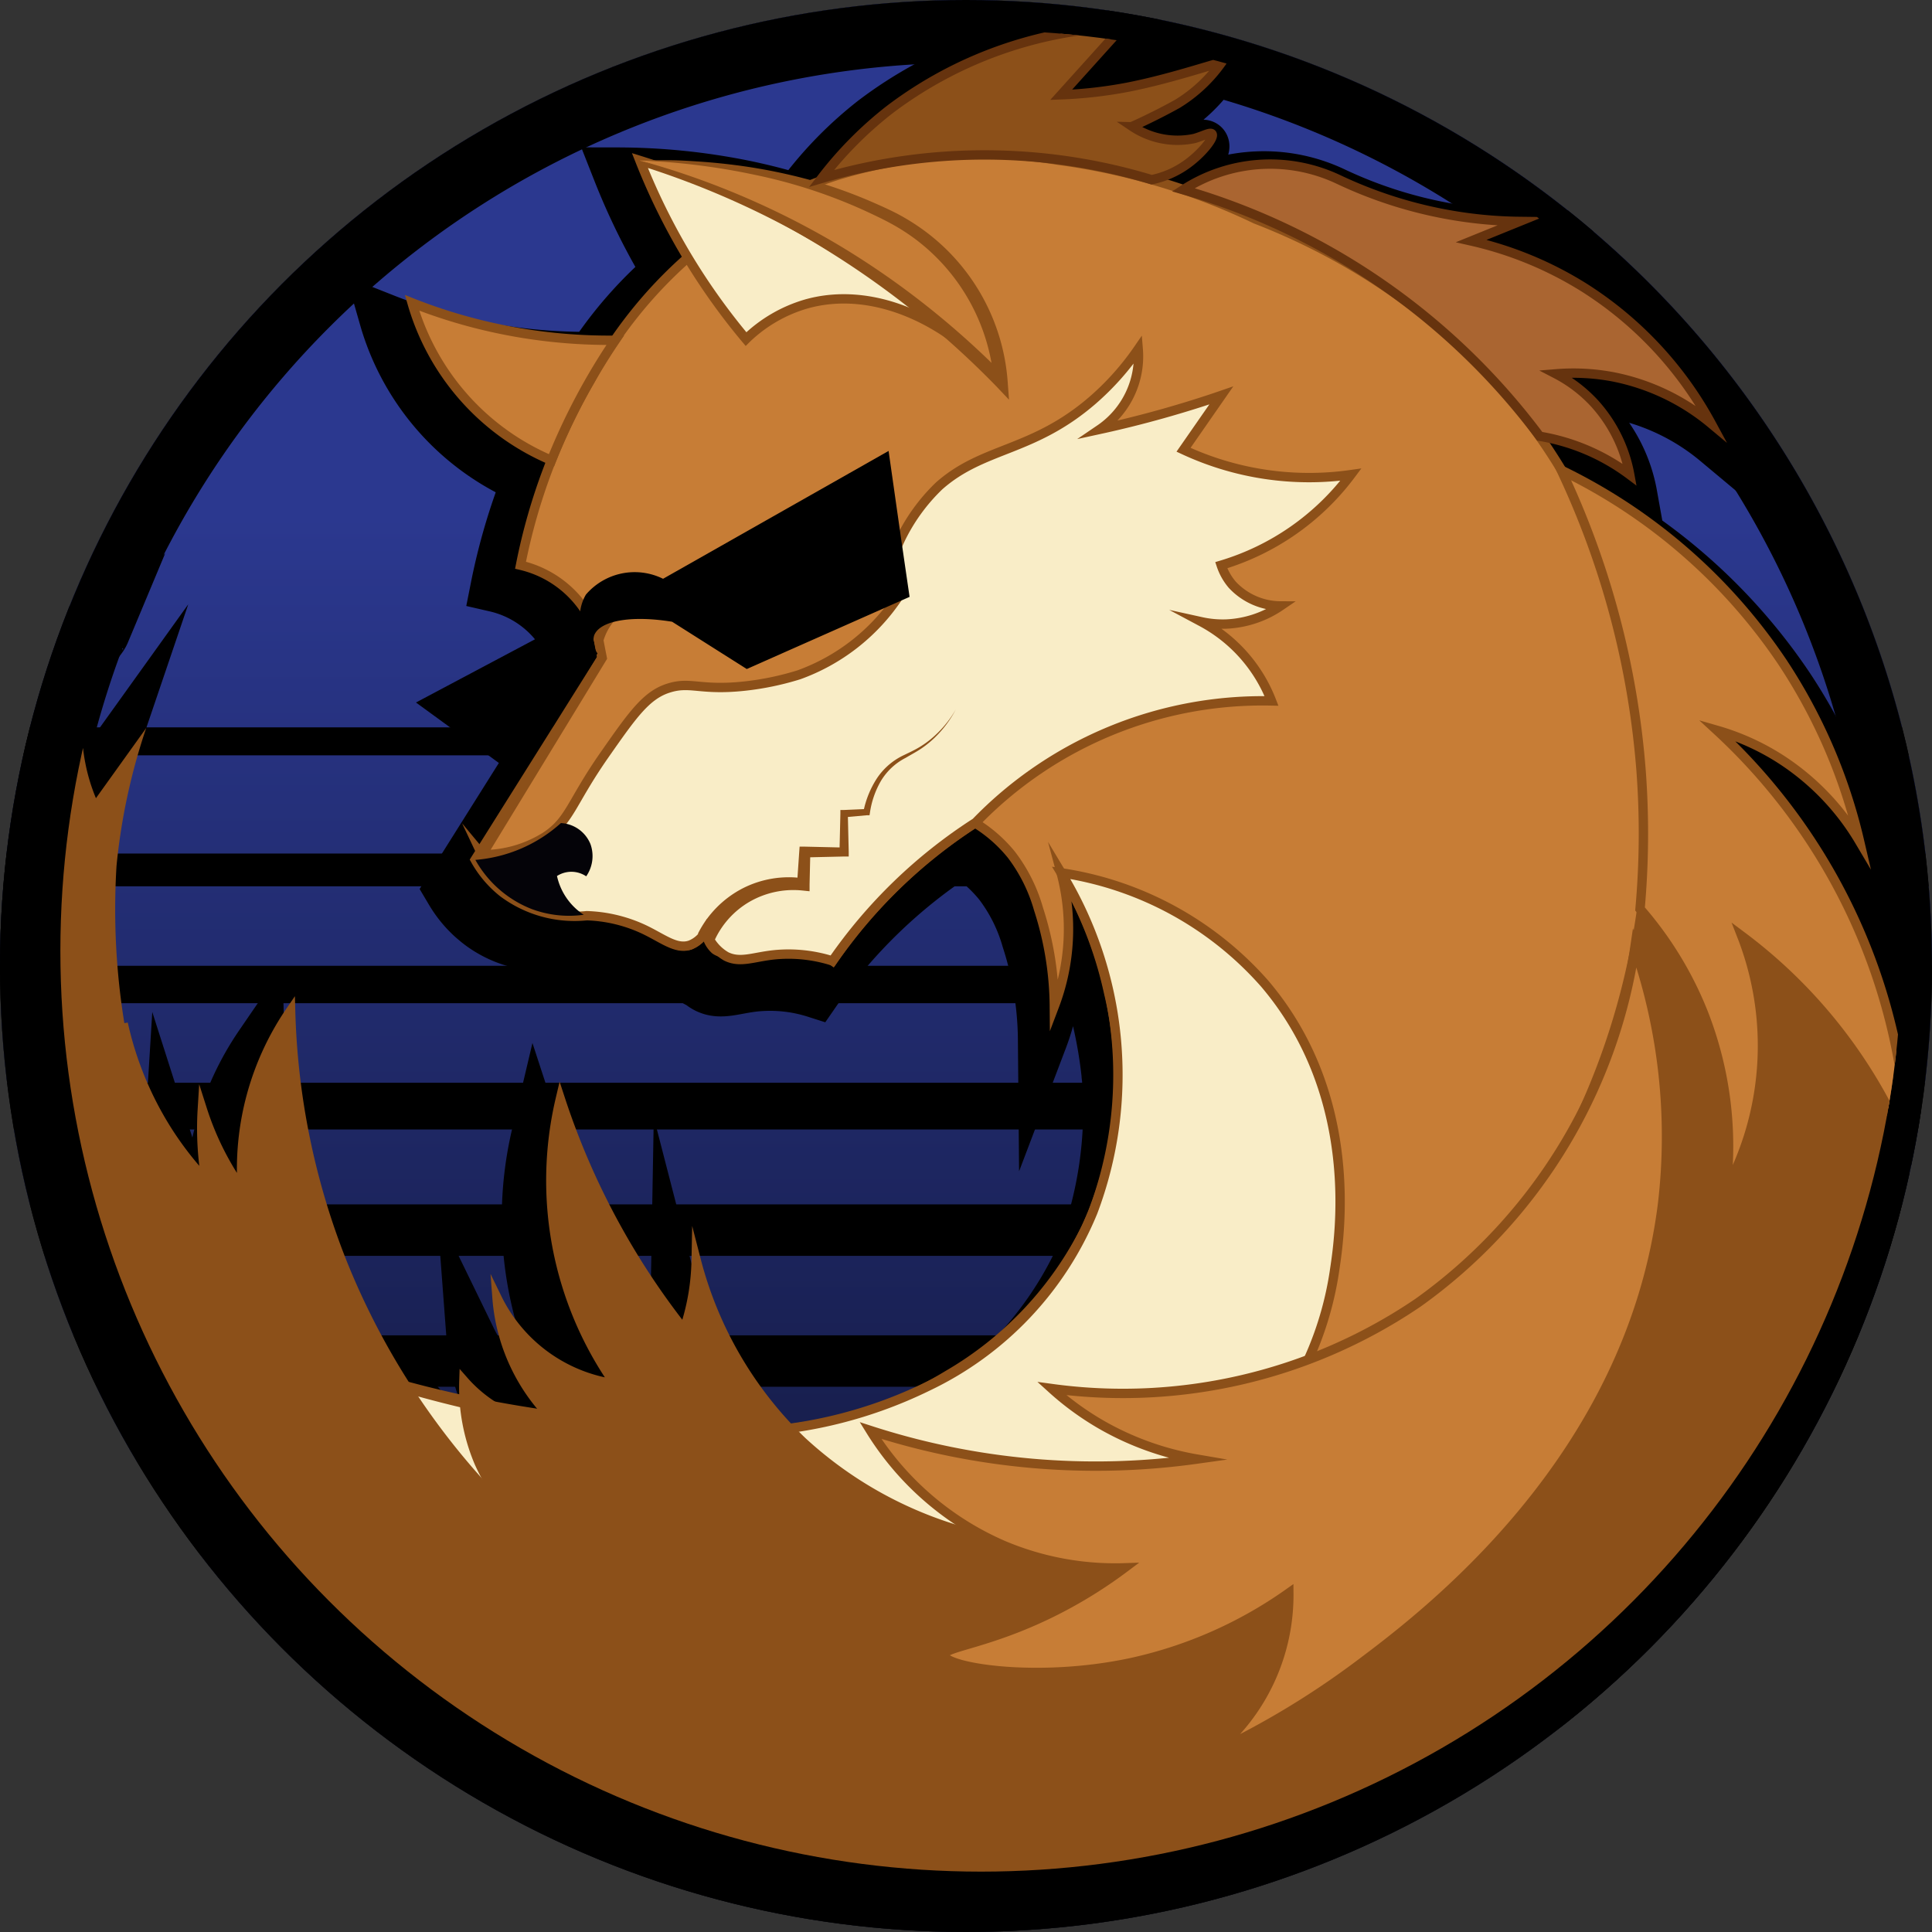 <svg xmlns="http://www.w3.org/2000/svg" xmlns:xlink="http://www.w3.org/1999/xlink" width="64" height="64" viewBox="0 0 64 64">
  <rect x="0" y="0" width="64" height="64" fill="#333333" stroke="none"/>
  <defs>
    <style>
      .cls-1 {
        fill: #fff;
      }

      .cls-2 {
        clip-path: url(#clip-path);
      }

      .cls-3 {
        fill: url(#linear-gradient);
      }

      .cls-4 {
        fill: url(#linear-gradient-2);
      }

      .cls-5 {
        fill: url(#linear-gradient-3);
      }

      .cls-6 {
        fill: url(#linear-gradient-4);
      }

      .cls-7 {
        fill: url(#linear-gradient-5);
      }

      .cls-8 {
        fill: url(#linear-gradient-6);
      }

      .cls-9 {
        fill: url(#linear-gradient-7);
      }

      .cls-10 {
        fill: url(#linear-gradient-8);
      }

      .cls-11 {
        clip-path: url(#clip-path-2);
      }

      .cls-12, .cls-13, .cls-15 {
        stroke: #000;
      }

      .cls-12, .cls-13, .cls-15, .cls-16, .cls-17, .cls-20, .cls-22, .cls-23 {
        stroke-miterlimit: 10;
      }

      .cls-12 {
        stroke-width: 1.418px;
      }

      .cls-13 {
        stroke-width: 1.641px;
      }

      .cls-14 {
        clip-path: url(#clip-path-4);
      }

      .cls-15 {
        stroke-width: 1.397px;
      }

      .cls-16, .cls-18 {
        fill: #c77d36;
      }

      .cls-16, .cls-17, .cls-22 {
        stroke: #8c5019;
      }

      .cls-16, .cls-17, .cls-20, .cls-22, .cls-23 {
        stroke-width: 0.31px;
      }

      .cls-17 {
        fill: #f9edc7;
      }

      .cls-19, .cls-20, .cls-22 {
        fill: #8c5019;
      }

      .cls-20, .cls-23 {
        stroke: #66330e;
      }

      .cls-21 {
        fill: #040308;
      }

      .cls-23 {
        fill: #aa6531;
      }
    </style>
    <clipPath id="clip-path">
      <circle id="Ellipse_1816" data-name="Ellipse 1816" class="cls-1" cx="32" cy="32" r="32" transform="translate(-24139 -23674)"/>
    </clipPath>
    <linearGradient id="linear-gradient" x1="0.5" y1="-8.188" x2="0.5" y2="18.616" gradientUnits="objectBoundingBox">
      <stop offset="0" stop-color="#2b388f"/>
      <stop offset="1"/>
    </linearGradient>
    <linearGradient id="linear-gradient-2" y1="-9.294" y2="15.932" xlink:href="#linear-gradient"/>
    <linearGradient id="linear-gradient-3" y1="-6.118" y2="19.109" xlink:href="#linear-gradient"/>
    <linearGradient id="linear-gradient-4" y1="-11.625" y2="15.178" xlink:href="#linear-gradient"/>
    <linearGradient id="linear-gradient-5" y1="0.711" y2="3.469" xlink:href="#linear-gradient"/>
    <linearGradient id="linear-gradient-6" y1="-2.756" y2="2.568" xlink:href="#linear-gradient"/>
    <linearGradient id="linear-gradient-7" y1="-2.429" y2="17.993" xlink:href="#linear-gradient"/>
    <linearGradient id="linear-gradient-8" y1="-4.647" y2="20.579" xlink:href="#linear-gradient"/>
    <clipPath id="clip-path-2">
      <circle id="Ellipse_1818" data-name="Ellipse 1818" class="cls-1" cx="32" cy="32" r="32" transform="translate(-24237 -23674)"/>
    </clipPath>
    <clipPath id="clip-path-4">
      <circle id="Ellipse_1817" data-name="Ellipse 1817" class="cls-1" cx="30.5" cy="30.5" r="30.5" transform="translate(-24236.566 -23673.566)"/>
    </clipPath>
  </defs>
  <g id="Group_999" data-name="Group 999" transform="translate(24237 24234)">
    <g id="Group_719" data-name="Group 719" transform="translate(0 -560)">
      <g id="Group_711" data-name="Group 711">
        <g id="Group_710" data-name="Group 710">
          <g id="Group_709" data-name="Group 709">
            <circle id="Ellipse_1807" data-name="Ellipse 1807" cx="32" cy="32" r="32" transform="translate(-24237 -23674)"/>
          </g>
          <g id="Mask_Group_7" data-name="Mask Group 7" class="cls-2" transform="translate(-98)">
            <g id="Слой_2" data-name="Слой 2" transform="translate(-24138.998 -23674)">
              <path id="Path_10048" data-name="Path 10048" class="cls-3" d="M16.262,260.589q.214,1.258.524,2.48H78.819q.31-1.223.524-2.48Z" transform="translate(-15.803 -223.173)"/>
              <path id="Path_10049" data-name="Path 10049" class="cls-4" d="M22.837,287.86q.421,1.343.958,2.634H82.943q.534-1.291.958-2.634Z" transform="translate(-21.369 -246.259)"/>
              <path id="Path_10050" data-name="Path 10050" class="cls-5" d="M13.444,233.318q.048,1.331.208,2.634H77.183q.155-1.3.208-2.634Z" transform="translate(-13.417 -200.085)"/>
              <path id="Path_10051" data-name="Path 10051" class="cls-6" d="M91.679,316.141H34.058q.62,1.273,1.342,2.48H90.338Q91.061,317.415,91.679,316.141Z" transform="translate(-30.87 -270.202)"/>
              <path id="Path_10052" data-name="Path 10052" class="cls-7" d="M81.724,40.8a32.009,32.009,0,0,0-62.028,0Z" transform="translate(-18.71 -16.706)"/>
              <path id="Path_10053" data-name="Path 10053" class="cls-8" d="M56.562,352.5a32,32,0,0,0,50.713,0Z" transform="translate(-49.92 -300.984)"/>
              <path id="Path_10054" data-name="Path 10054" class="cls-9" d="M14.686,183.041H78.252a32.1,32.1,0,0,0-.548-3.254H15.234a32.1,32.1,0,0,0-.548,3.254Z" transform="translate(-14.469 -154.766)"/>
              <path id="Path_10055" data-name="Path 10055" class="cls-10" d="M13.38,208.068c-.07.871-.108,1.751-.108,2.634h64c0-.89-.038-1.77-.108-2.634Z" transform="translate(-13.272 -178.709)"/>
            </g>
          </g>
          <g id="Mask_Group_9" data-name="Mask Group 9" class="cls-11">
            <g id="Слой_7" data-name="Слой 7" transform="translate(-24236.291 -23673.291)">
              <path id="Path_10080" data-name="Path 10080" class="cls-12" d="M33.291,2.379A31.291,31.291,0,1,0,64.581,33.67,31.291,31.291,0,0,0,33.291,2.379Zm.061,61.912A30.625,30.625,0,1,1,63.976,33.667,30.625,30.625,0,0,1,33.352,64.292Z" transform="translate(-2 -2.379)"/>
            </g>
          </g>
          <g id="Mask_Group_10" data-name="Mask Group 10" class="cls-11">
            <path id="Path_10059" data-name="Path 10059" class="cls-13" d="M64.986,42.407c-.274.014.154-4.816-1.781-8.784a17.826,17.826,0,0,0-4.227-5.532,8.2,8.2,0,0,1,2.075.922,8.417,8.417,0,0,1,2.766,2.843,18.677,18.677,0,0,0-2.612-6.07,19.014,19.014,0,0,0-7.516-6.531h0c-.252-.419-.5-.8-.744-1.148h0a7.012,7.012,0,0,1,3.06,1.306A4.917,4.917,0,0,0,54.83,17,4.785,4.785,0,0,0,53.5,15.977a7.258,7.258,0,0,1,1.947.1,7.439,7.439,0,0,1,3.33,1.589,12.549,12.549,0,0,0-4.3-4.609,12.36,12.36,0,0,0-3.842-1.589l1.638-.665a14.665,14.665,0,0,1-2.56-.257A14.8,14.8,0,0,1,46.122,9.38a5.429,5.429,0,0,0-5.276.349,23.111,23.111,0,0,1,6.777,3.228h0a30.137,30.137,0,0,0-4.318-2.228,22.311,22.311,0,0,0-6.685-2c-.506-.063-1.1-.134-1.778-.174h.011a19.64,19.64,0,0,1,4.918.824A3.124,3.124,0,0,0,40.9,8.91c.549-.372,1.016-.954.922-1.076-.058-.078-.307.069-.6.154a2.757,2.757,0,0,1-2.113-.407c.011,0,.785-.349,1.537-.768A5.09,5.09,0,0,0,42.129,5.43h0c-.018-.054-1.6.521-3.176.824A14.967,14.967,0,0,1,36.7,6.5l2.075-2.308a13.917,13.917,0,0,0-7.915,2.817,12.886,12.886,0,0,0-2.305,2.331c.461-.137,1-.275,1.592-.4-.369.089-.748.2-1.131.321-.284.094-.556.194-.819.3-.378-.114-.922-.261-1.589-.4a21.31,21.31,0,0,0-4.22-.43,22,22,0,0,0,1.632,3.3,13.646,13.646,0,0,0-2.473,2.809,18.312,18.312,0,0,1-4.134-.426,18.071,18.071,0,0,1-2.767-.847,8.286,8.286,0,0,0,4.736,5.351,20.614,20.614,0,0,0-1.048,3.562,3.567,3.567,0,0,1,2.211,1.563,1.7,1.7,0,0,0-.022.627l-3.272,1.738,2.305,1.681-2.766,4.4.054.091a3.78,3.78,0,0,0,.644.81h0c.035.034.073.068.111.1l.125.106h0a3.548,3.548,0,0,0,.994.562,3.507,3.507,0,0,0,.71.182l.068.011h.019a4.374,4.374,0,0,0,1.076.034,4.93,4.93,0,0,1,1.895.443c.67.307,1.123.716,1.614.556a.665.665,0,0,0,.112-.048,1.12,1.12,0,0,0,.426-.432l.011.028a.545.545,0,0,0,.023.128c-.014.026-.025.049-.034.069a.8.8,0,0,0,.307.409.685.685,0,0,0,.154.078,1.058,1.058,0,0,0,.226.154c.481.238.931.015,1.652-.057a4.928,4.928,0,0,1,1.96.212,17.241,17.241,0,0,1,4.842-4.685,4.848,4.848,0,0,1,1.229,1.076,5.525,5.525,0,0,1,.922,1.844,10.994,10.994,0,0,1,.538,3.3,7.39,7.39,0,0,0,.231-4.533A13.453,13.453,0,0,1,38.31,37a15.038,15.038,0,0,1,.264,1.614c0,.052.011.1.015.154a13.2,13.2,0,0,1-.808,5.686c-.073.178-.154.358-.24.538a11.944,11.944,0,0,1-4.687,4.994c-.253.154-.509.3-.768.43l-.246.123-.208.1-.244.111-.175.077c-.123.052-.244.1-.366.154h-.015a13.648,13.648,0,0,1-3.413.791A13.131,13.131,0,0,1,24.3,46.091a7.95,7.95,0,0,1-.1,1.126,7.826,7.826,0,0,1-.307,1.229,25.364,25.364,0,0,1-4.2-7.837,12.053,12.053,0,0,0,1.855,9.682,5.285,5.285,0,0,1-4.006-2.92,6.468,6.468,0,0,0,1.776,3.986l-.9-.138c-.317-.051-.657-.109-1.01-.177a4.715,4.715,0,0,1-.988-.848c0,.187,0,.407.011.652-.624-.134-1.292-.3-2-.487a24.732,24.732,0,0,1-3.9-12.741,9.517,9.517,0,0,0-1.641,6.07A10.032,10.032,0,0,1,8.009,42.2a9.825,9.825,0,0,1-.486-1.229,10.462,10.462,0,0,0,0,1.282,10.689,10.689,0,0,0,.129,1.127A11.261,11.261,0,0,1,6.32,41.665a11.39,11.39,0,0,1-1.368-3.133,23.25,23.25,0,0,1-.349-5.84,20.845,20.845,0,0,1,1.008-4.678L3.9,30.4q-.474-2.37-.474-2.382h0c-.118.484-.277,1.194-.412,2.059A26.243,26.243,0,0,0,3.5,40.154a36.709,36.709,0,0,0,9.067,17.211c9.571,9.208,21.892,8.639,23.666,8.529,1.1-.069,14.674-1.14,23.435-12.678a32,32,0,0,0,5.443-11.281C65.07,42.333,65.02,42.405,64.986,42.407ZM55.582,37.921ZM26.061,10.157l-.071-.034.025.011ZM22.877,8.891l-.1-.032ZM25.55,9.924l-.026-.011Zm-.963-.407Zm-.436-.171-.091-.035Zm-.427-.154-.114-.042ZM23.3,9.038,23.184,9Zm-2.586,7.143c-.08.137-.163.283-.249.436.307-.549.6-1.051.9-1.507C21.123,15.488,20.91,15.849,20.715,16.181Zm-.4.722c.012-.022.023-.04.034-.061l-.043.082Zm.671,8.126h0l.117.6A.717.717,0,0,1,20.982,25.029Z" transform="translate(-24238.928 -23677.027)"/>
          </g>
          <g id="Mask_Group_8" data-name="Mask Group 8" class="cls-14" transform="translate(1.566 0.566)">
            <g id="Group_12460" data-name="Group 12460" transform="translate(-24236.977 -23673.674)">
              <path id="Path_10169" data-name="Path 10169" class="cls-15" d="M3.85,24.5c-.012.037-.022.076-.034.114a1.049,1.049,0,0,0,.123-.217A.6.6,0,0,0,3.85,24.5Z" transform="translate(-1.931 -4.285)"/>
              <path id="Path_10172" data-name="Path 10172" class="cls-16" d="M16.506,31.141l3.971-6.518a3.509,3.509,0,0,0-2.7-3.072A19.673,19.673,0,0,1,20.1,15.407a14.748,14.748,0,0,1,3.222-4.046,14.505,14.505,0,0,1,4.87-2.7,16.231,16.231,0,0,1,7.417-.524,21.757,21.757,0,0,1,6.518,1.948,21.687,21.687,0,0,1,7.717,5.095A20.289,20.289,0,0,1,54.192,22.6a21.535,21.535,0,0,1,.824,9.515,24.1,24.1,0,0,1-9.665,16.932,27.752,27.752,0,0,1-5.919,3.521,30.677,30.677,0,0,1-6.668,2.173,25.275,25.275,0,0,1-14.235-.9,16.726,16.726,0,0,1-5.994-2.922,13.736,13.736,0,0,1-3.147-3.746,37.94,37.94,0,0,0,8.466,2.4c4.6.737,9.6,1.537,14.085-1.2a11.646,11.646,0,0,0,4.57-4.87,12,12,0,0,0,.749-7.792,13.117,13.117,0,0,0-1.573-3.971,7.206,7.206,0,0,1-.225,4.42,10.72,10.72,0,0,0-.524-3.222,5.388,5.388,0,0,0-.9-1.8,4.728,4.728,0,0,0-1.2-1.049,16.811,16.811,0,0,0-4.72,4.57,3.174,3.174,0,0,0-1.873-.6c-.928.028-1.582.548-2.023.225a.927.927,0,0,1-.3-.7.941.941,0,0,1-.524.548c-.414.126-.829-.178-1.274-.45a7.73,7.73,0,0,0-2.1-.856,3.093,3.093,0,0,1-1.873-.124,3.147,3.147,0,0,1-1.648-1.567Z" transform="translate(-2.123 -3.719)"/>
              <path id="Path_10173" data-name="Path 10173" class="cls-16" d="M18.972,18.252a8.08,8.08,0,0,1-4.618-5.218,17.62,17.62,0,0,0,2.7.824,17.856,17.856,0,0,0,4.031.415A21.119,21.119,0,0,0,18.972,18.252Z" transform="translate(-2.293 -3.894)"/>
              <path id="Path_10174" data-name="Path 10174" class="cls-17" d="M25.685,14.066a21.443,21.443,0,0,1-1.648-2.248A21.384,21.384,0,0,1,22.17,8.151a28.58,28.58,0,0,1,11.953,7.324c-1.816-2.134-4.31-3.174-6.443-2.571a4.782,4.782,0,0,0-1.994,1.161Z" transform="translate(-2.562 -3.726)"/>
              <path id="Path_10175" data-name="Path 10175" class="cls-18" d="M22.17,8.151a20.779,20.779,0,0,1,4.115.42,17.5,17.5,0,0,1,2.018.538,16.932,16.932,0,0,1,2.078.862,6.7,6.7,0,0,1,3.746,5.505c-.547-.559-1.157-1.137-1.836-1.72a28.572,28.572,0,0,0-10.118-5.6Z" transform="translate(-2.562 -3.726)"/>
              <path id="Path_10176" data-name="Path 10176" class="cls-19" d="M22.17,8.151l.484-.009h.483c.324,0,.646.021.968.042.644.043,1.287.115,1.927.222a18.422,18.422,0,0,1,1.9.424,15.938,15.938,0,0,1,1.837.655c.3.13.592.258.889.409a7.193,7.193,0,0,1,.847.518,6.824,6.824,0,0,1,2.847,5.047l.046.616-.427-.45a29.466,29.466,0,0,0-5.454-4.407A30.964,30.964,0,0,0,25.434,9.51,31.71,31.71,0,0,0,22.17,8.151Zm0,0A26.223,26.223,0,0,1,25.52,9.315a26.681,26.681,0,0,1,3.171,1.6,27.245,27.245,0,0,1,2.938,2.02,27.921,27.921,0,0,1,2.652,2.381l-.381.174a6.577,6.577,0,0,0-2.636-4.758,6.774,6.774,0,0,0-.79-.5c-.276-.15-.568-.286-.856-.42a17.142,17.142,0,0,0-3.632-1.185,22.466,22.466,0,0,0-3.818-.477Z" transform="translate(-2.562 -3.726)"/>
              <path id="Path_10177" data-name="Path 10177" class="cls-20" d="M28.4,8.589a12.564,12.564,0,0,1,2.248-2.273,13.564,13.564,0,0,1,7.717-2.747L36.339,5.817a14.6,14.6,0,0,0,2.2-.25c1.536-.3,3.079-.856,3.1-.8h0a4.963,4.963,0,0,1-1.448,1.349c-.733.409-1.488.749-1.5.749a2.69,2.69,0,0,0,2.06.4c.285-.079.529-.223.586-.15.091.118-.364.686-.9,1.049a3.046,3.046,0,0,1-1.1.466A19.084,19.084,0,0,0,28.4,8.589Z" transform="translate(-2.776 -3.569)"/>
              <path id="Path_10178" data-name="Path 10178" class="cls-17" d="M33.084,30.322A13.215,13.215,0,0,1,42.9,26.276a5.033,5.033,0,0,0-2.323-2.622,3.288,3.288,0,0,0,.824.075,3.458,3.458,0,0,0,1.8-.6,2.2,2.2,0,0,1-1.6-.7,1.948,1.948,0,0,1-.367-.649,8.34,8.34,0,0,0,4.295-3,9.842,9.842,0,0,1-5.544-.824l1.251-1.8c-.6.207-1.247.409-1.924.6-.728.205-1.43.378-2.1.524a2.925,2.925,0,0,0,1.272-2.657,8.982,8.982,0,0,1-1.5,1.683c-2,1.735-3.628,1.548-5.095,2.847a6.172,6.172,0,0,0-1.873,3.9L26.491,25.3l-3.3-1.5-2.586.462.114.587-4.2,6.688a3.652,3.652,0,0,0,.92,1.085,3.955,3.955,0,0,0,2.777.769,4.807,4.807,0,0,1,1.848.432c.653.3,1.1.7,1.573.542a1,1,0,0,0,.524-.468,1.483,1.483,0,0,0,.674.842c.469.232.908.015,1.611-.055a4.806,4.806,0,0,1,1.911.205,16.811,16.811,0,0,1,4.72-4.57Z" transform="translate(-2.368 -3.949)"/>
              <path id="Path_10179" data-name="Path 10179" class="cls-16" d="M16.759,31.638a3.924,3.924,0,0,0,2.1-.6c.812-.535.845-1.119,1.948-2.7.919-1.314,1.377-1.972,2.1-2.21.749-.25,1.049.087,2.547-.075a9.459,9.459,0,0,0,1.8-.375A6.675,6.675,0,0,0,30.5,23.16l-5.869-.737c-.662.244-1.217.414-1.611.524-1.04.3-1.56.354-1.985.824a1.93,1.93,0,0,0-.414.761l.114.587Z" transform="translate(-2.376 -4.217)"/>
              <path id="Path_10180" data-name="Path 10180" class="cls-21" d="M16.526,32.1A4.8,4.8,0,0,0,19.36,30.88a1.119,1.119,0,0,1,.98.7,1.178,1.178,0,0,1-.142,1.064.88.88,0,0,0-.968-.01,2.063,2.063,0,0,0,.886,1.284,3.542,3.542,0,0,1-1.716-.187A3.662,3.662,0,0,1,16.526,32.1Z" transform="translate(-2.368 -4.507)"/>
              <path id="Path_10181" data-name="Path 10181" d="M19.11,27.241,16.83,25.58l3.19-1.695a1.48,1.48,0,0,1,.178-1.011,2.125,2.125,0,0,1,2.556-.524l7.471-4.235c.069.487.139.974.208,1.462q.24,1.69.487,3.372l-5.394,2.39-2.472-1.566c-1.389-.226-2.417-.024-2.586.462a.7.7,0,0,0,.114.587Z" transform="translate(-2.378 -4.069)"/>
              <path id="Path_10183" data-name="Path 10183" class="cls-17" d="M35.686,32.587a11.175,11.175,0,0,1,6.743,3.671c3.175,3.736,2.483,8.364,2.323,9.44a11.011,11.011,0,0,1-1.124,3.521,10.593,10.593,0,0,1-4.2,4.2,29.891,29.891,0,0,1-14.913,2.658,30.262,30.262,0,0,1-11.273-3.76,13.594,13.594,0,0,1-3.859-4.293,40.421,40.421,0,0,0,8.466,2.547,25.566,25.566,0,0,0,6.816.556A14.988,14.988,0,0,0,31.264,49.6a11.049,11.049,0,0,0,5.472-5.775A12.851,12.851,0,0,0,35.686,32.587Z" transform="translate(-2.123 -4.566)"/>
              <path id="Path_10184" data-name="Path 10184" class="cls-22" d="M36.367,55.18a13.187,13.187,0,0,1-9.04-3.5,12.747,12.747,0,0,1-3.5-5.994,7.751,7.751,0,0,1-.1,1.1,7.63,7.63,0,0,1-.3,1.2,24.732,24.732,0,0,1-4.1-7.642,11.752,11.752,0,0,0,1.809,9.44,5.153,5.153,0,0,1-3.906-2.847,6.328,6.328,0,0,0,2.125,4.268,4.406,4.406,0,0,1-1.275-.222,4.516,4.516,0,0,1-1.948-1.3,6.373,6.373,0,0,0,.5,2.7,6.678,6.678,0,0,0,3.2,3.3,30.592,30.592,0,0,0,16.532-.5Z" transform="translate(-2.354 -4.832)"/>
              <path id="Path_10185" data-name="Path 10185" class="cls-22" d="M18.558,55.2a24.554,24.554,0,0,1-6.867-9.565,24.288,24.288,0,0,1-1.7-8.316,9.28,9.28,0,0,0-1.6,5.919,9.782,9.782,0,0,1-.851-1.449,9.579,9.579,0,0,1-.474-1.2,10.2,10.2,0,0,0,0,1.25,10.426,10.426,0,0,0,.126,1.1,10.981,10.981,0,0,1-1.3-1.674,11.136,11.136,0,0,1-1.447-3.521,22.477,22.477,0,0,0,1.8,6.394,19.825,19.825,0,0,0,4.81,6.855,19.245,19.245,0,0,0,7.5,4.208Z" transform="translate(-1.953 -4.729)"/>
              <path id="Path_10186" data-name="Path 10186" class="cls-19" d="M54.907,31.683l5.245,1.723,2.814,5.245.171,2.411a28.562,28.562,0,0,1-4.119,10.925c-7.829,12.2-22.37,13.459-23.815,13.561-1.482.1-14.521.8-24.425-8.991-.514-.509-7.233-7.323-8.745-17.082a34.559,34.559,0,0,1,.556-9.98,42.406,42.406,0,0,1,1.2-5.014l.542-.77a6.284,6.284,0,0,0-1.34,3.776,6,6,0,0,0,.462,2.323l1.665-2.323a20.326,20.326,0,0,0-.983,4.564A23.531,23.531,0,0,0,7.406,45.537C13.216,54.865,24.6,55.8,25.762,55.877a32.8,32.8,0,0,0,18.656-5.763,25.453,25.453,0,0,0,9.424-12.966Q54.372,34.414,54.907,31.683Z" transform="translate(-1.864 -4.261)"/>
              <path id="Path_10187" data-name="Path 10187" class="cls-19" d="M24.159,34.414a3.41,3.41,0,0,1,1.476-1.5,3.366,3.366,0,0,1,2.045-.333l-.237.2.073-1.073.013-.18H27.7l1.3.03-.15.15.03-1.274v-.12h.114l.749-.033-.1.087a3.156,3.156,0,0,1,.45-1.107,2.191,2.191,0,0,1,.9-.769c.175-.085.351-.166.514-.265a3.127,3.127,0,0,0,.463-.342,3.6,3.6,0,0,0,.733-.9,3.68,3.68,0,0,1-.7.934,3.37,3.37,0,0,1-.457.369c-.163.109-.339.2-.506.3a2.033,2.033,0,0,0-.815.76,2.941,2.941,0,0,0-.367,1.061l-.013.079h-.085l-.749.067.115-.124.03,1.274v.15H29l-1.3.03.184-.175-.025,1.074v.222l-.232-.024a2.908,2.908,0,0,0-1.746.366,2.847,2.847,0,0,0-1.176,1.3Z" transform="translate(-2.63 -4.374)"/>
              <path id="Path_10188" data-name="Path 10188" class="cls-16" d="M53.782,18.776a18.54,18.54,0,0,1,7.329,6.368,18.212,18.212,0,0,1,2.547,5.919,8.207,8.207,0,0,0-2.7-2.772,7.994,7.994,0,0,0-2.023-.9,19.661,19.661,0,0,1,6.325,13.936,16.768,16.768,0,0,0-5.5-7.118,9.99,9.99,0,0,1-.524,8.391,12.118,12.118,0,0,0-.749-5.844,11.946,11.946,0,0,0-2.1-3.446,27.979,27.979,0,0,0,.036-4.567,28.4,28.4,0,0,0-2.645-9.968Z" transform="translate(-3.648 -4.091)"/>
              <path id="Path_10189" data-name="Path 10189" class="cls-23" d="M40.811,9.125a5.294,5.294,0,0,1,5.146-.339,14.43,14.43,0,0,0,3.5,1.139,14.3,14.3,0,0,0,2.495.249l-1.6.649A12.052,12.052,0,0,1,54.1,12.372a12.236,12.236,0,0,1,4.2,4.5,7.254,7.254,0,0,0-3.247-1.549,7.077,7.077,0,0,0-1.9-.1,4.666,4.666,0,0,1,1.3,1A4.8,4.8,0,0,1,55.6,18.565a6.837,6.837,0,0,0-2.983-1.274A22.531,22.531,0,0,0,40.811,9.125Z" transform="translate(-3.202 -3.731)"/>
              <path id="Path_10190" data-name="Path 10190" class="cls-16" d="M55.4,35.163a19.094,19.094,0,0,1,.923,8.451c-1.049,8.531-7.9,13.679-10.04,15.284a27.872,27.872,0,0,1-4.8,2.9,6.734,6.734,0,0,0,2.456-5.264,14.3,14.3,0,0,1-5.2,2.3c-3.16.682-6.195.159-6.222-.241-.019-.291,1.549-.361,3.853-1.558a15.414,15.414,0,0,0,2.126-1.337,9.514,9.514,0,0,1-3.995-.737,9.728,9.728,0,0,1-4.42-3.811,24.2,24.2,0,0,0,10.813.946,9.637,9.637,0,0,1-3.16-1.136,9.52,9.52,0,0,1-1.648-1.2,17.4,17.4,0,0,0,12.137-2.847A17.579,17.579,0,0,0,55.4,35.163Z" transform="translate(-2.834 -4.654)"/>
            </g>
          </g>
        </g>
      </g>
    </g>
  </g>
</svg>
